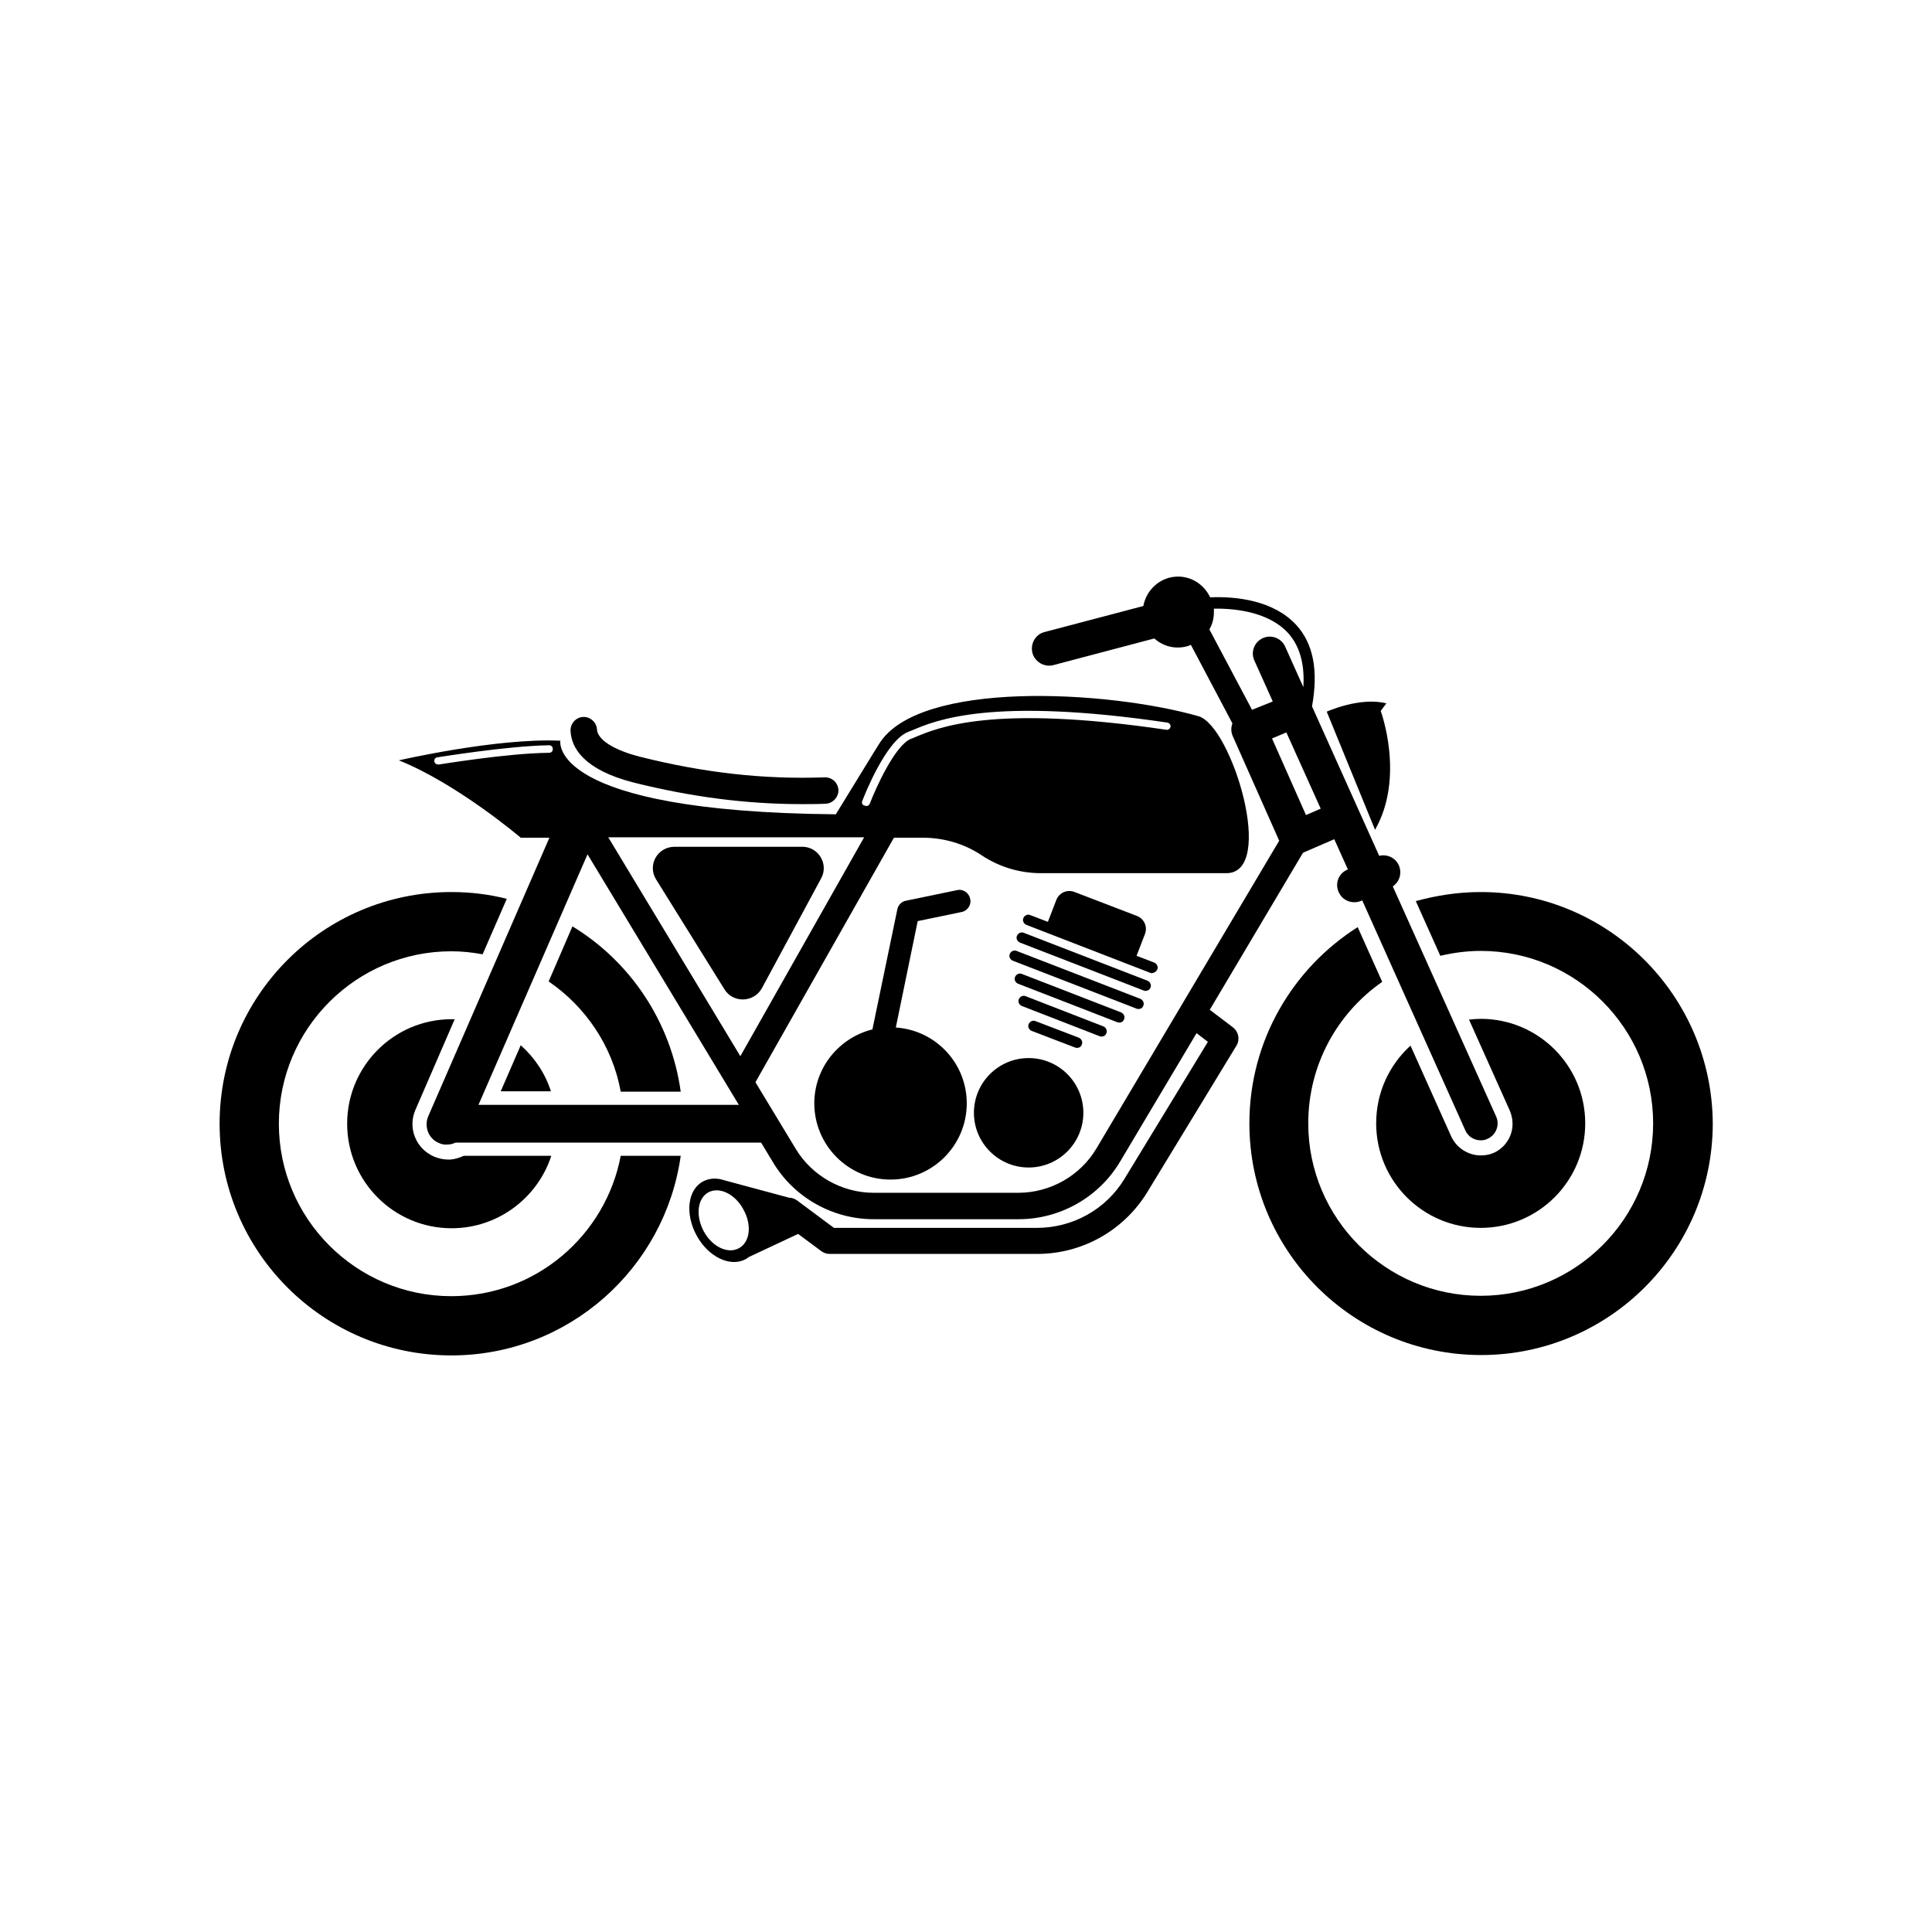 <?xml version="1.0" ?><svg enable-background="new 0 0 512 512" id="Layer_1" version="1.1" viewBox="0 0 512 512" xml:space="preserve" xmlns="http://www.w3.org/2000/svg" xmlns:xlink="http://www.w3.org/1999/xlink"><g><path d="M392.4,236.4c-6,0-11.7,0.9-17.2,2.4l6.5,14.5c3.4-0.8,7-1.3,10.7-1.3c25.2,0,45.7,20.5,45.7,45.7   c0,25.2-20.5,45.7-45.7,45.7c-25.2,0-45.7-20.5-45.7-45.7c0-15.5,7.7-29.2,19.6-37.5l-6.5-14.5c-17.2,10.9-28.7,30.1-28.7,52   c0,33.9,27.5,61.4,61.4,61.4c33.9,0,61.4-27.5,61.4-61.4C453.7,263.9,426.3,236.4,392.4,236.4z"/><path d="M395.9,305.5c-1.1,0.5-2.3,0.7-3.5,0.7c-3.3,0-6.4-2-7.8-5l-10.8-24.1c-5.6,5.1-9.1,12.4-9.1,20.6   c0,15.3,12.4,27.7,27.7,27.7c15.3,0,27.7-12.4,27.7-27.7c0-15.3-12.4-27.7-27.7-27.7c-1,0-2.1,0.1-3.1,0.2l10.8,24.1   c0.9,2.1,1,4.4,0.2,6.5C399.5,302.9,397.9,304.6,395.9,305.5z"/><path d="M365.9,188.4l1.5-2c-7-1.8-15.8,2.2-15.8,2.2l12.8,31.3C372.4,205.9,365.9,188.4,365.9,188.4z"/><path d="M168,207.4c15.2,3.8,29.8,5.7,44.4,5.7c2.1,0,4.3,0,6.4-0.1c1.9-0.1,3.4-1.7,3.4-3.6c-0.1-1.9-1.6-3.4-3.6-3.4   c-16.1,0.6-32-1.2-48.8-5.4c-7.1-1.8-11.4-4.5-11.6-7.3c-0.1-1.9-1.8-3.4-3.7-3.3c-1.9,0.1-3.4,1.8-3.3,3.7   C151.4,198.1,154.6,204,168,207.4z"/><path d="M254.8,241.7c1.6-0.3,2.7-1.9,2.3-3.5c-0.3-1.6-1.9-2.7-3.5-2.3l-13.5,2.8c-1.2,0.2-2.1,1.2-2.3,2.3l-6.6,31.8   c-8.8,2.2-15.4,10.1-15.4,19.6c0,11.1,9,20.2,20.2,20.2c11.1,0,20.2-9,20.2-20.2c0-10.7-8.3-19.4-18.8-20.1l5.8-28.2L254.8,241.7z"/><circle cx="272.6" cy="294.9" r="14.5"/><path d="M306.7,256.9c0.3-0.7-0.1-1.5-0.8-1.8l-4.7-1.8l2.2-5.7c0.8-2-0.2-4.2-2.2-4.9l-16.4-6.3c-2-0.8-4.2,0.2-4.9,2.2l-2.2,5.7   l-4.7-1.8c-0.7-0.3-1.5,0.1-1.8,0.8c-0.3,0.7,0.1,1.5,0.8,1.8l32.8,12.7c0.2,0.1,0.3,0.1,0.5,0.1   C306,257.8,306.5,257.4,306.7,256.9z"/><path d="M304.9,261.7c0.3-0.7-0.1-1.5-0.8-1.8l-32.8-12.7c-0.7-0.3-1.5,0.1-1.8,0.8c-0.3,0.7,0.1,1.5,0.8,1.8l32.8,12.7   c0.2,0.1,0.3,0.1,0.5,0.1C304.1,262.6,304.7,262.3,304.9,261.7z"/><path d="M301.7,267.4c0.6,0,1.1-0.3,1.3-0.9c0.3-0.7-0.1-1.5-0.8-1.8L269.4,252c-0.7-0.3-1.5,0.1-1.8,0.8c-0.3,0.7,0.1,1.5,0.8,1.8   l32.8,12.7C301.4,267.4,301.5,267.4,301.7,267.4z"/><path d="M296.6,271c0.6,0,1.1-0.3,1.3-0.9c0.3-0.7-0.1-1.5-0.8-1.8l-26.3-10.2c-0.7-0.3-1.5,0.1-1.8,0.8c-0.3,0.7,0.1,1.5,0.8,1.8   l26.3,10.2C296.3,270.9,296.4,271,296.6,271z"/><path d="M291.9,274.7c0.6,0,1.1-0.3,1.3-0.9c0.3-0.7-0.1-1.5-0.8-1.8l-20.6-8c-0.7-0.3-1.5,0.1-1.8,0.8c-0.3,0.7,0.1,1.5,0.8,1.8   l20.6,8C291.6,274.7,291.7,274.7,291.9,274.7z"/><path d="M284.9,277.6c0.2,0.1,0.3,0.1,0.5,0.1c0.6,0,1.1-0.3,1.3-0.9c0.3-0.7-0.1-1.5-0.8-1.8l-11.5-4.4c-0.7-0.3-1.5,0.1-1.8,0.8   c-0.3,0.7,0.1,1.5,0.8,1.8L284.9,277.6z"/><path d="M326.8,272.3l-6.2-4.7l24.7-41.6c0.1,0,0.1,0,0.2-0.1l8.1-3.5l3.6,8l-0.2,0.1c-2.3,1-3.3,3.7-2.2,6   c0.8,1.7,2.4,2.6,4.1,2.6c0.6,0,1.2-0.1,1.9-0.4l0.2-0.1l27.3,60.9c0.7,1.7,2.4,2.7,4.1,2.7c0.6,0,1.2-0.1,1.8-0.4   c2.3-1,3.3-3.7,2.3-5.9l-27.4-61c1.8-1.2,2.5-3.5,1.6-5.6c-0.9-2-3.1-3-5.2-2.5l-17.8-39.6c1.7-9.4,0.4-16.6-4.2-21.6   c-6-6.5-15.9-7.6-22.8-7.3c-1.5-3.2-4.7-5.5-8.5-5.5c-4.6,0-8.4,3.4-9.2,7.8l-26.2,6.9c-2.4,0.6-3.8,3.1-3.2,5.5   c0.5,2,2.4,3.4,4.3,3.4c0.4,0,0.8,0,1.1-0.1l26.9-7.1c1.7,1.5,3.8,2.4,6.2,2.4c1.2,0,2.4-0.2,3.5-0.7l11,20.8   c-0.4,1.1-0.4,2.3,0.1,3.4l12.3,27.7l-48.4,81.5c-4.3,7.3-12.3,11.8-20.7,11.8h-38.4c-8.4,0-16.3-4.5-20.6-11.6l-10.7-17.7   l36.7-64.8h7.6c5.6,0,11.1,1.6,15.7,4.7c4.7,3.1,10.1,4.7,15.7,4.7c0,0,35.8,0,49.1,0s1.4-39.1-7.4-41.6   c-24.2-6.9-74.1-9.6-84.6,7.3c-1.1,1.7-7.3,11.9-11.5,18.7c-76.6-0.7-73-19.5-73-19.5c-16.8-0.8-42.8,5.2-42.8,5.2   c15.5,6.2,32.3,20.5,32.3,20.5h7.6l-32.1,73.8c-1.2,2.8,0.1,6,2.8,7.1c0.8,0.4,1.6,0.5,2.5,0.4c0.6,0,1.3-0.2,1.9-0.5h81l3.2,5.3   c5.6,9.3,15.8,15,26.6,15H270c10.9,0,21.2-5.8,26.8-15.2l20.3-34.1l3,2.3l-22.1,36.3c-4.9,8.1-13.7,13-23.2,13h-53.8l-9.8-7.3   c-0.6-0.4-1.3-0.7-2.1-0.7l-17.1-4.6l0,0c-2-0.7-4-0.6-5.7,0.3c-4.1,2.2-4.8,8.6-1.7,14.3c3.1,5.7,8.9,8.5,13,6.3   c0.2-0.1,0.5-0.3,0.7-0.5c0,0,0,0,0,0l13.2-6.2l6.2,4.6c0.6,0.4,1.3,0.7,2.1,0.7h55.1c11.9,0,22.9-6.2,29.1-16.3l23.8-39.1   C328.6,275.4,328.2,273.4,326.8,272.3z M228.5,212.3c0.6-1.6,6.3-16,12.1-18.3c0.3-0.1,0.6-0.3,1-0.4c6.3-2.7,21.1-9,67.8-2.1   c0.5,0.1,0.9,0.6,0.8,1.1c-0.1,0.5-0.6,0.9-1.1,0.8c-46.1-6.8-60.5-0.6-66.7,2c-0.4,0.2-0.7,0.3-1,0.4c-4.2,1.7-9.3,13-10.9,17.2   c-0.2,0.4-0.5,0.6-0.9,0.6c-0.1,0-0.2,0-0.4-0.1C228.5,213.4,228.3,212.8,228.5,212.3z M223.2,221.9h5.8l-32.8,58l-35-58h56.7   H223.2z M116.3,202.6c-0.1,0-0.1,0-0.2,0c-0.5,0-0.9-0.3-1-0.8c-0.1-0.5,0.3-1.1,0.8-1.1c0.2,0,18.2-3,29.6-3.2c0.6,0,1,0.4,1,1   c0,0.6-0.4,1-1,1C134.4,199.6,116.5,202.6,116.3,202.6z M126.8,292.8l28.9-66.4l40.1,66.4H126.8z M341.3,167.7   c3.1,3.4,4.5,8.2,4.1,14.4l-4.8-10.7c-1-2.3-3.7-3.3-5.9-2.3c-2.3,1-3.3,3.7-2.3,5.9l4.9,10.9l-5.5,2.2l-11.3-21.3   c0.8-1.4,1.2-2.9,1.2-4.6c0-0.3,0-0.6,0-0.9C327.7,161.2,336.3,162.3,341.3,167.7z M340.9,194.1l9.1,20.2l-3.9,1.7l-9-20.3   L340.9,194.1z M195.8,330.8c-2.9,1.6-7.1-0.4-9.3-4.5c-2.2-4.1-1.7-8.7,1.2-10.3c2.9-1.6,7.1,0.4,9.3,4.5   C199.3,324.6,198.8,329.2,195.8,330.8z"/><path d="M173.9,233.1l18.1,29.1c2.3,3.7,7.8,3.5,9.9-0.3l15.7-29.1c2.1-3.8-0.7-8.4-5-8.4h-33.8   C174.2,224.4,171.5,229.3,173.9,233.1z"/><path d="M151.7,245.5l-6.3,14.6c9.8,6.7,16.9,17.1,19.1,29.2h15.9C177.8,270.7,167,254.8,151.7,245.5z"/><path d="M138,277l-5.3,12.2H146C144.5,284.5,141.7,280.3,138,277z"/><path d="M120.5,270.1c-0.3,0-0.6,0-0.8,0c-15.3,0-27.7,12.4-27.7,27.7c0,15.3,12.4,27.7,27.7,27.7c12.3,0,22.8-8.1,26.4-19.2h-23.2   c-1.1,0.5-2.3,0.9-3.6,1c-0.2,0-0.3,0-0.5,0c-1.3,0-2.6-0.3-3.8-0.8c-4.8-2.1-7-7.6-4.9-12.4L120.5,270.1z"/><path d="M119.6,343.5c-25.2,0-45.7-20.5-45.7-45.7c0-25.2,20.5-45.7,45.7-45.7c2.8,0,5.6,0.3,8.3,0.8l6.4-14.7   c-4.7-1.2-9.6-1.8-14.7-1.8c-33.9,0-61.4,27.5-61.4,61.4c0,33.9,27.5,61.4,61.4,61.4c31,0,56.6-23,60.8-52.9h-15.9   C160.5,327.4,142,343.5,119.6,343.5z"/></g></svg>